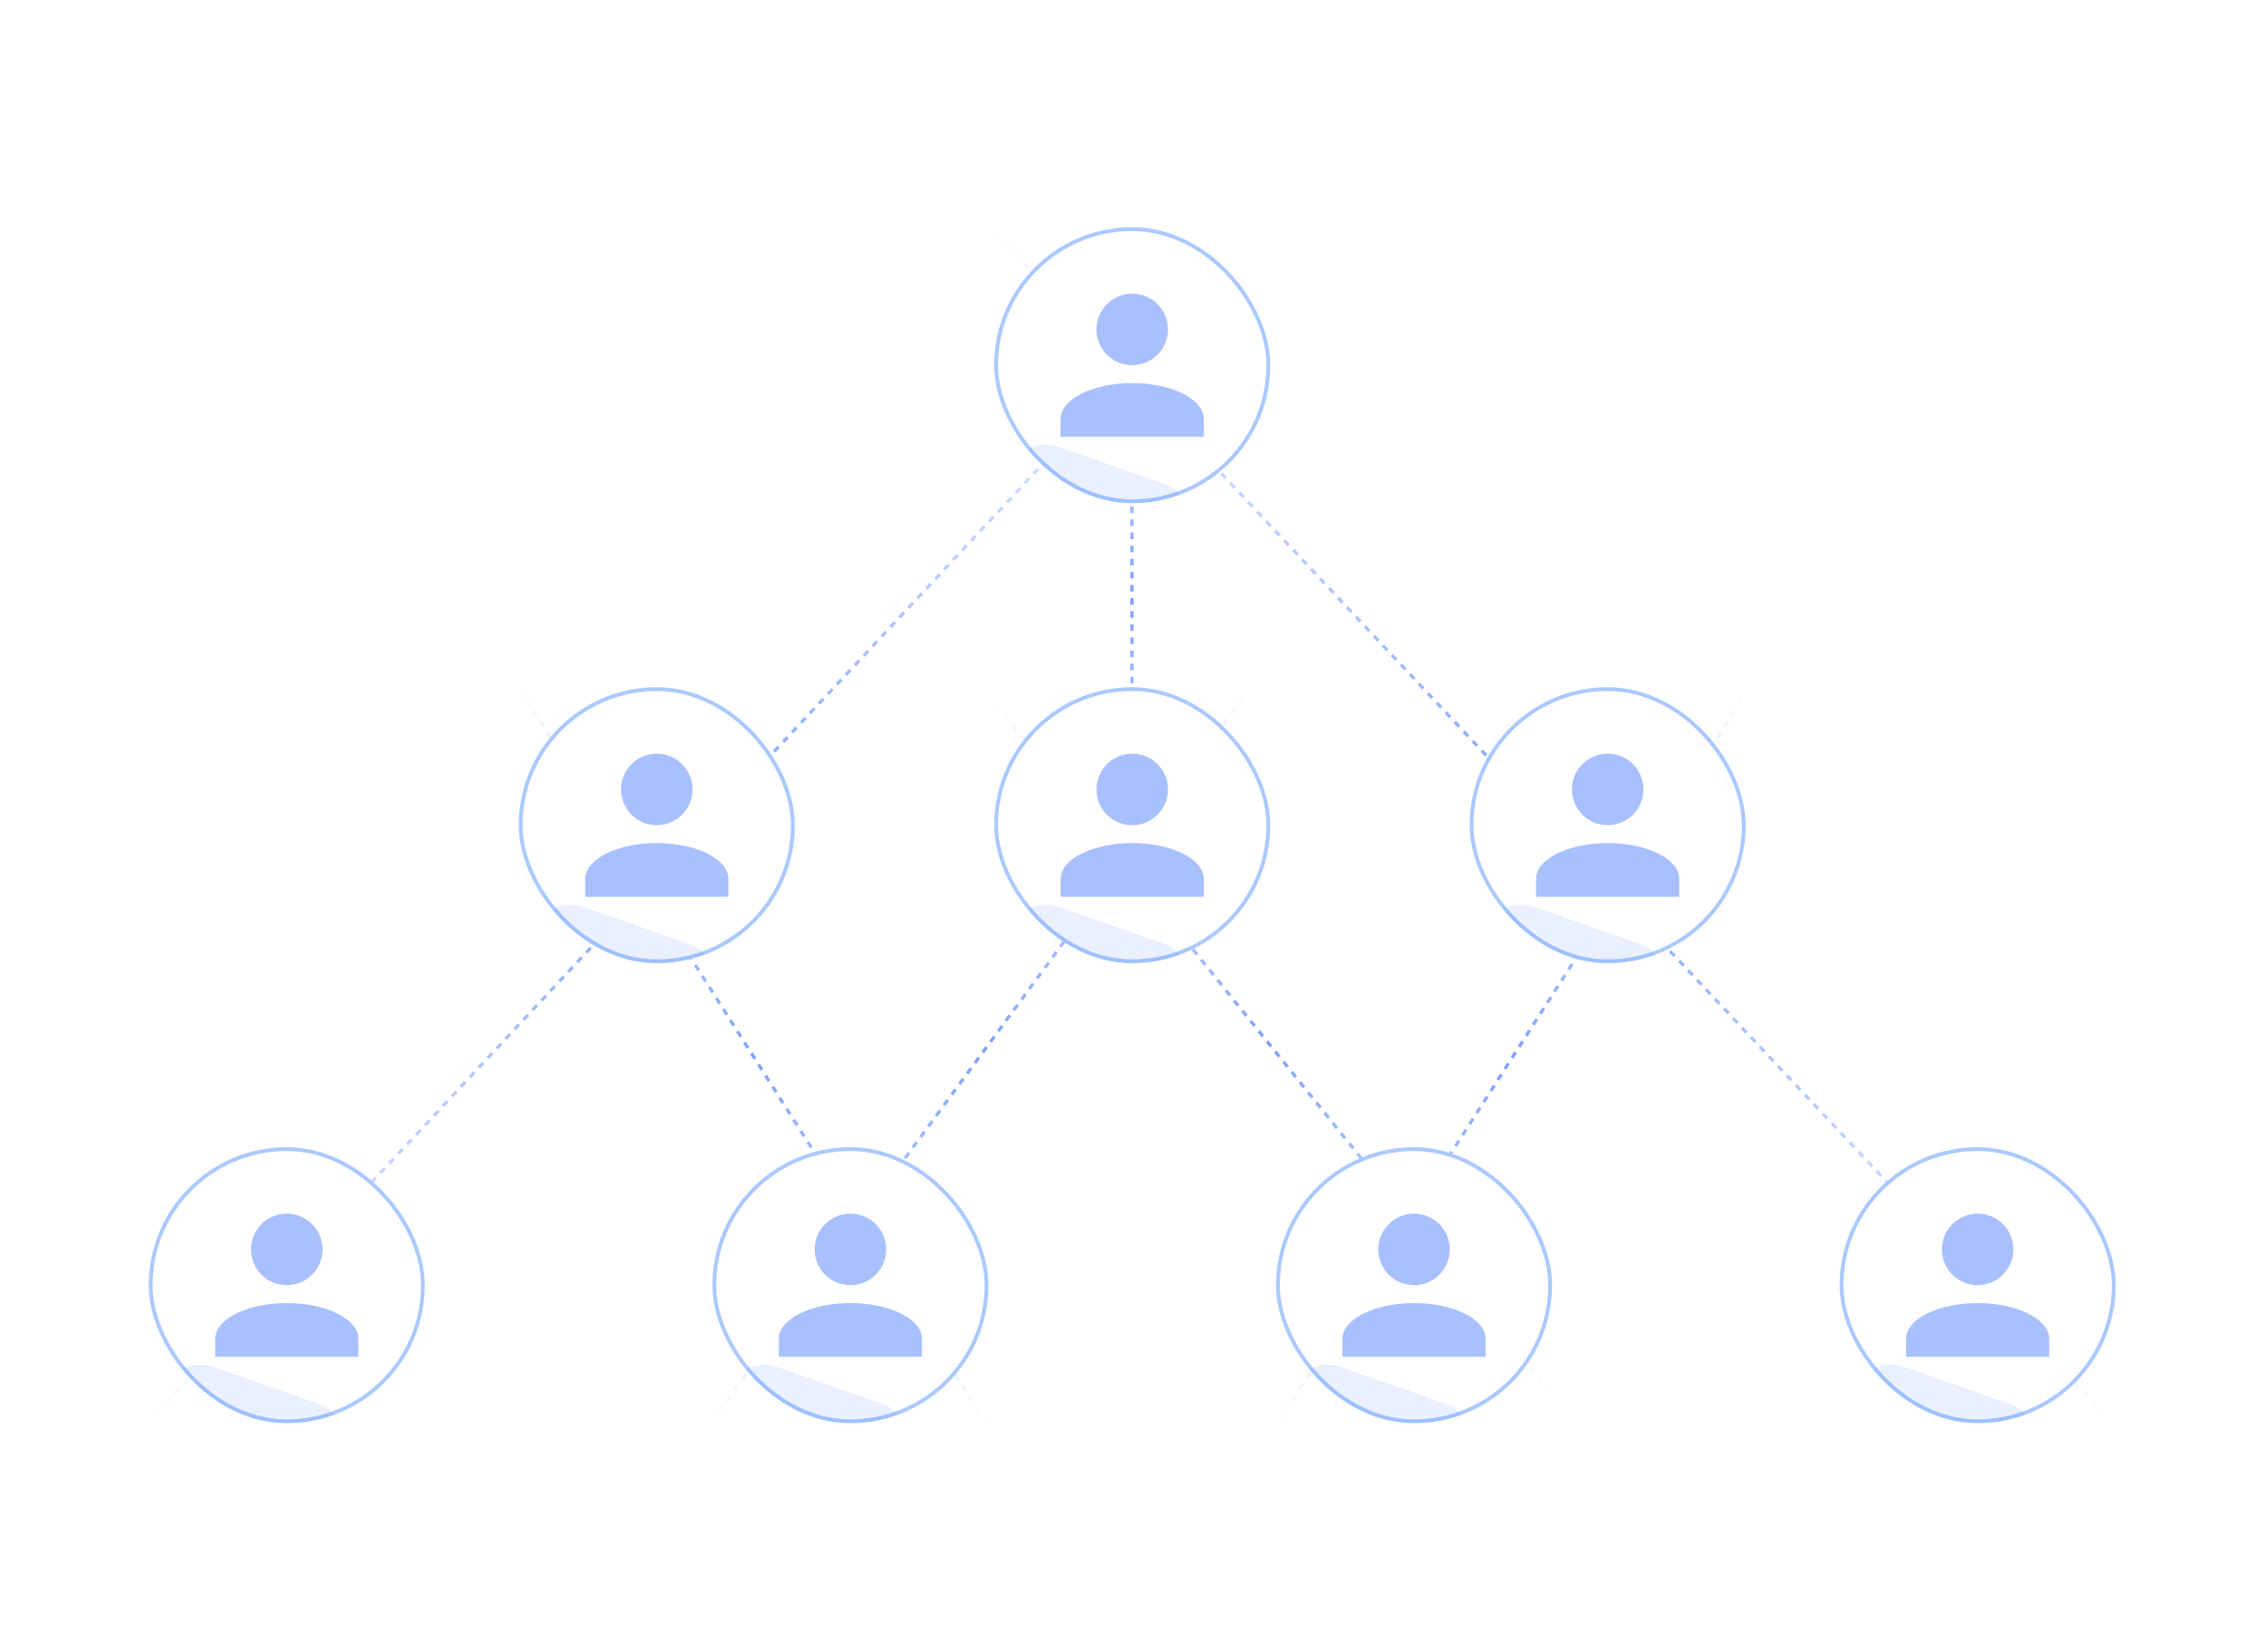 <svg width="591" height="431" viewBox="0 0 591 431" fill="none" xmlns="http://www.w3.org/2000/svg">
<line x1="38.485" y1="370.976" x2="322.485" y2="66.976" stroke="url(#paint0_linear_282_1940)" stroke-width="0.854" stroke-dasharray="1.71 1.71"/>
<line x1="551.486" y1="371.56" x2="258.486" y2="59.56" stroke="url(#paint1_linear_282_1940)" stroke-width="0.854" stroke-dasharray="1.71 1.71"/>
<line x1="404.465" y1="363.535" x2="259.465" y2="183.535" stroke="url(#paint2_linear_282_1940)" stroke-width="0.854" stroke-dasharray="1.71 1.71"/>
<line x1="295.224" y1="60.268" x2="295.224" y2="251.268" stroke="url(#paint3_linear_282_1940)" stroke-width="0.854" stroke-dasharray="1.71 1.71"/>
<line x1="257.437" y1="371.496" x2="135.437" y2="179.496" stroke="url(#paint4_linear_282_1940)" stroke-width="0.854" stroke-dasharray="1.71 1.71"/>
<line x1="185.453" y1="371.015" x2="326.453" y2="179.015" stroke="url(#paint5_linear_282_1940)" stroke-width="0.854" stroke-dasharray="1.71 1.71"/>
<line x1="456.156" y1="179.498" x2="333.156" y2="371.498" stroke="url(#paint6_linear_282_1940)" stroke-width="0.854" stroke-dasharray="1.71 1.71"/>
<g filter="url(#filter0_b_282_1940)">
<g clip-path="url(#clip0_282_1940)">
<rect x="259.297" y="59.268" width="72" height="72" rx="36" fill="white"/>
<path d="M295.297 76.601C297.772 76.601 300.146 77.584 301.897 79.335C303.647 81.085 304.63 83.459 304.63 85.934C304.63 88.41 303.647 90.784 301.897 92.534C300.146 94.284 297.772 95.268 295.297 95.268C292.822 95.268 290.448 94.284 288.697 92.534C286.947 90.784 285.964 88.41 285.964 85.934C285.964 83.459 286.947 81.085 288.697 79.335C290.448 77.584 292.822 76.601 295.297 76.601ZM295.297 99.934C305.61 99.934 313.964 104.111 313.964 109.268V113.934H276.63V109.268C276.63 104.111 284.984 99.934 295.297 99.934Z" fill="#2962FF" fill-opacity="0.4"/>
<g opacity="0.1" filter="url(#filter1_f_282_1940)">
<rect x="266.288" y="113.116" width="50.364" height="20.886" rx="10.443" transform="rotate(19.351 266.288 113.116)" fill="#2962FF"/>
</g>
</g>
<rect x="259.797" y="59.768" width="71" height="71" rx="35.5" stroke="#2D7AFE" stroke-opacity="0.4"/>
</g>
<g filter="url(#filter2_b_282_1940)">
<g clip-path="url(#clip1_282_1940)">
<rect x="135.297" y="179.268" width="72" height="72" rx="36" fill="white"/>
<path d="M171.297 196.601C173.772 196.601 176.146 197.584 177.897 199.335C179.647 201.085 180.63 203.459 180.63 205.934C180.63 208.41 179.647 210.784 177.897 212.534C176.146 214.284 173.772 215.268 171.297 215.268C168.822 215.268 166.448 214.284 164.697 212.534C162.947 210.784 161.964 208.41 161.964 205.934C161.964 203.459 162.947 201.085 164.697 199.335C166.448 197.584 168.822 196.601 171.297 196.601ZM171.297 219.934C181.61 219.934 189.964 224.111 189.964 229.268V233.934H152.63V229.268C152.63 224.111 160.984 219.934 171.297 219.934Z" fill="#2962FF" fill-opacity="0.4"/>
<g opacity="0.1" filter="url(#filter3_f_282_1940)">
<rect x="142.288" y="233.116" width="50.364" height="20.886" rx="10.443" transform="rotate(19.351 142.288 233.116)" fill="#2962FF"/>
</g>
</g>
<rect x="135.797" y="179.768" width="71" height="71" rx="35.5" stroke="#2D7AFE" stroke-opacity="0.4"/>
</g>
<g filter="url(#filter4_b_282_1940)">
<g clip-path="url(#clip2_282_1940)">
<rect x="259.297" y="179.268" width="72" height="72" rx="36" fill="white"/>
<path d="M295.297 196.601C297.772 196.601 300.146 197.584 301.897 199.335C303.647 201.085 304.63 203.459 304.63 205.934C304.63 208.41 303.647 210.784 301.897 212.534C300.146 214.284 297.772 215.268 295.297 215.268C292.822 215.268 290.448 214.284 288.697 212.534C286.947 210.784 285.964 208.41 285.964 205.934C285.964 203.459 286.947 201.085 288.697 199.335C290.448 197.584 292.822 196.601 295.297 196.601ZM295.297 219.934C305.61 219.934 313.964 224.111 313.964 229.268V233.934H276.63V229.268C276.63 224.111 284.984 219.934 295.297 219.934Z" fill="#2962FF" fill-opacity="0.4"/>
<g opacity="0.1" filter="url(#filter5_f_282_1940)">
<rect x="266.288" y="233.116" width="50.364" height="20.886" rx="10.443" transform="rotate(19.351 266.288 233.116)" fill="#2962FF"/>
</g>
</g>
<rect x="259.797" y="179.768" width="71" height="71" rx="35.5" stroke="#2D7AFE" stroke-opacity="0.4"/>
</g>
<g filter="url(#filter6_b_282_1940)">
<g clip-path="url(#clip3_282_1940)">
<rect x="383.297" y="179.268" width="72" height="72" rx="36" fill="white"/>
<path d="M419.297 196.601C421.772 196.601 424.146 197.584 425.897 199.335C427.647 201.085 428.63 203.459 428.63 205.934C428.63 208.41 427.647 210.784 425.897 212.534C424.146 214.284 421.772 215.268 419.297 215.268C416.822 215.268 414.448 214.284 412.697 212.534C410.947 210.784 409.964 208.41 409.964 205.934C409.964 203.459 410.947 201.085 412.697 199.335C414.448 197.584 416.822 196.601 419.297 196.601ZM419.297 219.934C429.61 219.934 437.964 224.111 437.964 229.268V233.934H400.63V229.268C400.63 224.111 408.984 219.934 419.297 219.934Z" fill="#2962FF" fill-opacity="0.4"/>
<g opacity="0.1" filter="url(#filter7_f_282_1940)">
<rect x="390.288" y="233.116" width="50.364" height="20.886" rx="10.443" transform="rotate(19.351 390.288 233.116)" fill="#2962FF"/>
</g>
</g>
<rect x="383.797" y="179.768" width="71" height="71" rx="35.5" stroke="#2D7AFE" stroke-opacity="0.4"/>
</g>
<g filter="url(#filter8_b_282_1940)">
<g clip-path="url(#clip4_282_1940)">
<rect x="38.797" y="299.268" width="72" height="72" rx="36" fill="white"/>
<path d="M74.797 316.601C77.272 316.601 79.646 317.584 81.397 319.335C83.147 321.085 84.13 323.459 84.13 325.934C84.13 328.41 83.147 330.784 81.397 332.534C79.646 334.284 77.272 335.268 74.797 335.268C72.322 335.268 69.948 334.284 68.197 332.534C66.447 330.784 65.464 328.41 65.464 325.934C65.464 323.459 66.447 321.085 68.197 319.335C69.948 317.584 72.322 316.601 74.797 316.601ZM74.797 339.934C85.11 339.934 93.464 344.111 93.464 349.268V353.934H56.13V349.268C56.13 344.111 64.484 339.934 74.797 339.934Z" fill="#2962FF" fill-opacity="0.4"/>
<g opacity="0.1" filter="url(#filter9_f_282_1940)">
<rect x="45.788" y="353.116" width="50.364" height="20.886" rx="10.443" transform="rotate(19.351 45.788 353.116)" fill="#2962FF"/>
</g>
</g>
<rect x="39.297" y="299.768" width="71" height="71" rx="35.5" stroke="#2D7AFE" stroke-opacity="0.4"/>
</g>
<g filter="url(#filter10_b_282_1940)">
<g clip-path="url(#clip5_282_1940)">
<rect x="185.797" y="299.268" width="72" height="72" rx="36" fill="white"/>
<path d="M221.797 316.601C224.272 316.601 226.646 317.584 228.397 319.335C230.147 321.085 231.13 323.459 231.13 325.934C231.13 328.41 230.147 330.784 228.397 332.534C226.646 334.284 224.272 335.268 221.797 335.268C219.322 335.268 216.948 334.284 215.197 332.534C213.447 330.784 212.464 328.41 212.464 325.934C212.464 323.459 213.447 321.085 215.197 319.335C216.948 317.584 219.322 316.601 221.797 316.601ZM221.797 339.934C232.11 339.934 240.464 344.111 240.464 349.268V353.934H203.13V349.268C203.13 344.111 211.484 339.934 221.797 339.934Z" fill="#2962FF" fill-opacity="0.4"/>
<g opacity="0.1" filter="url(#filter11_f_282_1940)">
<rect x="192.788" y="353.116" width="50.364" height="20.886" rx="10.443" transform="rotate(19.351 192.788 353.116)" fill="#2962FF"/>
</g>
</g>
<rect x="186.297" y="299.768" width="71" height="71" rx="35.5" stroke="#2D7AFE" stroke-opacity="0.4"/>
</g>
<g filter="url(#filter12_b_282_1940)">
<g clip-path="url(#clip6_282_1940)">
<rect x="332.797" y="299.268" width="72" height="72" rx="36" fill="white"/>
<path d="M368.797 316.601C371.272 316.601 373.646 317.584 375.397 319.335C377.147 321.085 378.13 323.459 378.13 325.934C378.13 328.41 377.147 330.784 375.397 332.534C373.646 334.284 371.272 335.268 368.797 335.268C366.322 335.268 363.948 334.284 362.197 332.534C360.447 330.784 359.464 328.41 359.464 325.934C359.464 323.459 360.447 321.085 362.197 319.335C363.948 317.584 366.322 316.601 368.797 316.601ZM368.797 339.934C379.11 339.934 387.464 344.111 387.464 349.268V353.934H350.13V349.268C350.13 344.111 358.484 339.934 368.797 339.934Z" fill="#2962FF" fill-opacity="0.4"/>
<g opacity="0.1" filter="url(#filter13_f_282_1940)">
<rect x="339.788" y="353.116" width="50.364" height="20.886" rx="10.443" transform="rotate(19.351 339.788 353.116)" fill="#2962FF"/>
</g>
</g>
<rect x="333.297" y="299.768" width="71" height="71" rx="35.5" stroke="#2D7AFE" stroke-opacity="0.4"/>
</g>
<g filter="url(#filter14_b_282_1940)">
<g clip-path="url(#clip7_282_1940)">
<rect x="479.797" y="299.268" width="72" height="72" rx="36" fill="white"/>
<path d="M515.797 316.601C518.272 316.601 520.646 317.584 522.397 319.335C524.147 321.085 525.13 323.459 525.13 325.934C525.13 328.41 524.147 330.784 522.397 332.534C520.646 334.284 518.272 335.268 515.797 335.268C513.322 335.268 510.948 334.284 509.197 332.534C507.447 330.784 506.464 328.41 506.464 325.934C506.464 323.459 507.447 321.085 509.197 319.335C510.948 317.584 513.322 316.601 515.797 316.601ZM515.797 339.934C526.11 339.934 534.464 344.111 534.464 349.268V353.934H497.13V349.268C497.13 344.111 505.484 339.934 515.797 339.934Z" fill="#2962FF" fill-opacity="0.4"/>
<g opacity="0.1" filter="url(#filter15_f_282_1940)">
<rect x="486.788" y="353.116" width="50.364" height="20.886" rx="10.443" transform="rotate(19.351 486.788 353.116)" fill="#2962FF"/>
</g>
</g>
<rect x="480.297" y="299.768" width="71" height="71" rx="35.5" stroke="#2D7AFE" stroke-opacity="0.4"/>
</g>
<defs>
<filter id="filter0_b_282_1940" x="-240.703" y="-440.732" width="1072" height="1072" filterUnits="userSpaceOnUse" color-interpolation-filters="sRGB">
<feFlood flood-opacity="0" result="BackgroundImageFix"/>
<feGaussianBlur in="BackgroundImageFix" stdDeviation="250"/>
<feComposite in2="SourceAlpha" operator="in" result="effect1_backgroundBlur_282_1940"/>
<feBlend mode="normal" in="SourceGraphic" in2="effect1_backgroundBlur_282_1940" result="shape"/>
</filter>
<filter id="filter1_f_282_1940" x="239.368" y="93.116" width="94.439" height="76.394" filterUnits="userSpaceOnUse" color-interpolation-filters="sRGB">
<feFlood flood-opacity="0" result="BackgroundImageFix"/>
<feBlend mode="normal" in="SourceGraphic" in2="BackgroundImageFix" result="shape"/>
<feGaussianBlur stdDeviation="10" result="effect1_foregroundBlur_282_1940"/>
</filter>
<filter id="filter2_b_282_1940" x="-364.703" y="-320.732" width="1072" height="1072" filterUnits="userSpaceOnUse" color-interpolation-filters="sRGB">
<feFlood flood-opacity="0" result="BackgroundImageFix"/>
<feGaussianBlur in="BackgroundImageFix" stdDeviation="250"/>
<feComposite in2="SourceAlpha" operator="in" result="effect1_backgroundBlur_282_1940"/>
<feBlend mode="normal" in="SourceGraphic" in2="effect1_backgroundBlur_282_1940" result="shape"/>
</filter>
<filter id="filter3_f_282_1940" x="115.368" y="213.116" width="94.439" height="76.394" filterUnits="userSpaceOnUse" color-interpolation-filters="sRGB">
<feFlood flood-opacity="0" result="BackgroundImageFix"/>
<feBlend mode="normal" in="SourceGraphic" in2="BackgroundImageFix" result="shape"/>
<feGaussianBlur stdDeviation="10" result="effect1_foregroundBlur_282_1940"/>
</filter>
<filter id="filter4_b_282_1940" x="-240.703" y="-320.732" width="1072" height="1072" filterUnits="userSpaceOnUse" color-interpolation-filters="sRGB">
<feFlood flood-opacity="0" result="BackgroundImageFix"/>
<feGaussianBlur in="BackgroundImageFix" stdDeviation="250"/>
<feComposite in2="SourceAlpha" operator="in" result="effect1_backgroundBlur_282_1940"/>
<feBlend mode="normal" in="SourceGraphic" in2="effect1_backgroundBlur_282_1940" result="shape"/>
</filter>
<filter id="filter5_f_282_1940" x="239.368" y="213.116" width="94.439" height="76.394" filterUnits="userSpaceOnUse" color-interpolation-filters="sRGB">
<feFlood flood-opacity="0" result="BackgroundImageFix"/>
<feBlend mode="normal" in="SourceGraphic" in2="BackgroundImageFix" result="shape"/>
<feGaussianBlur stdDeviation="10" result="effect1_foregroundBlur_282_1940"/>
</filter>
<filter id="filter6_b_282_1940" x="-116.703" y="-320.732" width="1072" height="1072" filterUnits="userSpaceOnUse" color-interpolation-filters="sRGB">
<feFlood flood-opacity="0" result="BackgroundImageFix"/>
<feGaussianBlur in="BackgroundImageFix" stdDeviation="250"/>
<feComposite in2="SourceAlpha" operator="in" result="effect1_backgroundBlur_282_1940"/>
<feBlend mode="normal" in="SourceGraphic" in2="effect1_backgroundBlur_282_1940" result="shape"/>
</filter>
<filter id="filter7_f_282_1940" x="363.368" y="213.116" width="94.439" height="76.394" filterUnits="userSpaceOnUse" color-interpolation-filters="sRGB">
<feFlood flood-opacity="0" result="BackgroundImageFix"/>
<feBlend mode="normal" in="SourceGraphic" in2="BackgroundImageFix" result="shape"/>
<feGaussianBlur stdDeviation="10" result="effect1_foregroundBlur_282_1940"/>
</filter>
<filter id="filter8_b_282_1940" x="-461.203" y="-200.732" width="1072" height="1072" filterUnits="userSpaceOnUse" color-interpolation-filters="sRGB">
<feFlood flood-opacity="0" result="BackgroundImageFix"/>
<feGaussianBlur in="BackgroundImageFix" stdDeviation="250"/>
<feComposite in2="SourceAlpha" operator="in" result="effect1_backgroundBlur_282_1940"/>
<feBlend mode="normal" in="SourceGraphic" in2="effect1_backgroundBlur_282_1940" result="shape"/>
</filter>
<filter id="filter9_f_282_1940" x="18.868" y="333.116" width="94.439" height="76.394" filterUnits="userSpaceOnUse" color-interpolation-filters="sRGB">
<feFlood flood-opacity="0" result="BackgroundImageFix"/>
<feBlend mode="normal" in="SourceGraphic" in2="BackgroundImageFix" result="shape"/>
<feGaussianBlur stdDeviation="10" result="effect1_foregroundBlur_282_1940"/>
</filter>
<filter id="filter10_b_282_1940" x="-314.203" y="-200.732" width="1072" height="1072" filterUnits="userSpaceOnUse" color-interpolation-filters="sRGB">
<feFlood flood-opacity="0" result="BackgroundImageFix"/>
<feGaussianBlur in="BackgroundImageFix" stdDeviation="250"/>
<feComposite in2="SourceAlpha" operator="in" result="effect1_backgroundBlur_282_1940"/>
<feBlend mode="normal" in="SourceGraphic" in2="effect1_backgroundBlur_282_1940" result="shape"/>
</filter>
<filter id="filter11_f_282_1940" x="165.868" y="333.116" width="94.439" height="76.394" filterUnits="userSpaceOnUse" color-interpolation-filters="sRGB">
<feFlood flood-opacity="0" result="BackgroundImageFix"/>
<feBlend mode="normal" in="SourceGraphic" in2="BackgroundImageFix" result="shape"/>
<feGaussianBlur stdDeviation="10" result="effect1_foregroundBlur_282_1940"/>
</filter>
<filter id="filter12_b_282_1940" x="-167.203" y="-200.732" width="1072" height="1072" filterUnits="userSpaceOnUse" color-interpolation-filters="sRGB">
<feFlood flood-opacity="0" result="BackgroundImageFix"/>
<feGaussianBlur in="BackgroundImageFix" stdDeviation="250"/>
<feComposite in2="SourceAlpha" operator="in" result="effect1_backgroundBlur_282_1940"/>
<feBlend mode="normal" in="SourceGraphic" in2="effect1_backgroundBlur_282_1940" result="shape"/>
</filter>
<filter id="filter13_f_282_1940" x="312.868" y="333.116" width="94.439" height="76.394" filterUnits="userSpaceOnUse" color-interpolation-filters="sRGB">
<feFlood flood-opacity="0" result="BackgroundImageFix"/>
<feBlend mode="normal" in="SourceGraphic" in2="BackgroundImageFix" result="shape"/>
<feGaussianBlur stdDeviation="10" result="effect1_foregroundBlur_282_1940"/>
</filter>
<filter id="filter14_b_282_1940" x="-20.203" y="-200.732" width="1072" height="1072" filterUnits="userSpaceOnUse" color-interpolation-filters="sRGB">
<feFlood flood-opacity="0" result="BackgroundImageFix"/>
<feGaussianBlur in="BackgroundImageFix" stdDeviation="250"/>
<feComposite in2="SourceAlpha" operator="in" result="effect1_backgroundBlur_282_1940"/>
<feBlend mode="normal" in="SourceGraphic" in2="effect1_backgroundBlur_282_1940" result="shape"/>
</filter>
<filter id="filter15_f_282_1940" x="459.868" y="333.116" width="94.439" height="76.394" filterUnits="userSpaceOnUse" color-interpolation-filters="sRGB">
<feFlood flood-opacity="0" result="BackgroundImageFix"/>
<feBlend mode="normal" in="SourceGraphic" in2="BackgroundImageFix" result="shape"/>
<feGaussianBlur stdDeviation="10" result="effect1_foregroundBlur_282_1940"/>
</filter>
<linearGradient id="paint0_linear_282_1940" x1="39.163" y1="371.609" x2="323.162" y2="67.609" gradientUnits="userSpaceOnUse">
<stop stop-color="#2962FF" stop-opacity="0"/>
<stop offset="0.5" stop-color="#2962FF" stop-opacity="0.6"/>
<stop offset="1" stop-color="#2962FF" stop-opacity="0"/>
</linearGradient>
<linearGradient id="paint1_linear_282_1940" x1="552.162" y1="370.925" x2="259.162" y2="58.925" gradientUnits="userSpaceOnUse">
<stop stop-color="#2962FF" stop-opacity="0"/>
<stop offset="0.5" stop-color="#2962FF" stop-opacity="0.6"/>
<stop offset="1" stop-color="#2962FF" stop-opacity="0"/>
</linearGradient>
<linearGradient id="paint2_linear_282_1940" x1="405.186" y1="362.954" x2="260.186" y2="182.954" gradientUnits="userSpaceOnUse">
<stop stop-color="#2962FF" stop-opacity="0"/>
<stop offset="0.5" stop-color="#2962FF" stop-opacity="0.6"/>
<stop offset="1" stop-color="#2962FF" stop-opacity="0"/>
</linearGradient>
<linearGradient id="paint3_linear_282_1940" x1="294.297" y1="60.268" x2="294.297" y2="251.268" gradientUnits="userSpaceOnUse">
<stop stop-color="#2962FF" stop-opacity="0"/>
<stop offset="0.5" stop-color="#2962FF" stop-opacity="0.6"/>
<stop offset="1" stop-color="#2962FF" stop-opacity="0"/>
</linearGradient>
<linearGradient id="paint4_linear_282_1940" x1="258.219" y1="370.999" x2="136.219" y2="178.999" gradientUnits="userSpaceOnUse">
<stop stop-color="#2962FF" stop-opacity="0"/>
<stop offset="0.5" stop-color="#2962FF" stop-opacity="0.6"/>
<stop offset="1" stop-color="#2962FF" stop-opacity="0"/>
</linearGradient>
<linearGradient id="paint5_linear_282_1940" x1="186.2" y1="371.564" x2="327.2" y2="179.564" gradientUnits="userSpaceOnUse">
<stop stop-color="#2962FF" stop-opacity="0"/>
<stop offset="0.5" stop-color="#2962FF" stop-opacity="0.6"/>
<stop offset="1" stop-color="#2962FF" stop-opacity="0"/>
</linearGradient>
<linearGradient id="paint6_linear_282_1940" x1="455.376" y1="178.998" x2="332.376" y2="370.998" gradientUnits="userSpaceOnUse">
<stop stop-color="#2962FF" stop-opacity="0"/>
<stop offset="0.5" stop-color="#2962FF" stop-opacity="0.6"/>
<stop offset="1" stop-color="#2962FF" stop-opacity="0"/>
</linearGradient>
<clipPath id="clip0_282_1940">
<rect x="259.297" y="59.268" width="72" height="72" rx="36" fill="white"/>
</clipPath>
<clipPath id="clip1_282_1940">
<rect x="135.297" y="179.268" width="72" height="72" rx="36" fill="white"/>
</clipPath>
<clipPath id="clip2_282_1940">
<rect x="259.297" y="179.268" width="72" height="72" rx="36" fill="white"/>
</clipPath>
<clipPath id="clip3_282_1940">
<rect x="383.297" y="179.268" width="72" height="72" rx="36" fill="white"/>
</clipPath>
<clipPath id="clip4_282_1940">
<rect x="38.797" y="299.268" width="72" height="72" rx="36" fill="white"/>
</clipPath>
<clipPath id="clip5_282_1940">
<rect x="185.797" y="299.268" width="72" height="72" rx="36" fill="white"/>
</clipPath>
<clipPath id="clip6_282_1940">
<rect x="332.797" y="299.268" width="72" height="72" rx="36" fill="white"/>
</clipPath>
<clipPath id="clip7_282_1940">
<rect x="479.797" y="299.268" width="72" height="72" rx="36" fill="white"/>
</clipPath>
</defs>
</svg>
